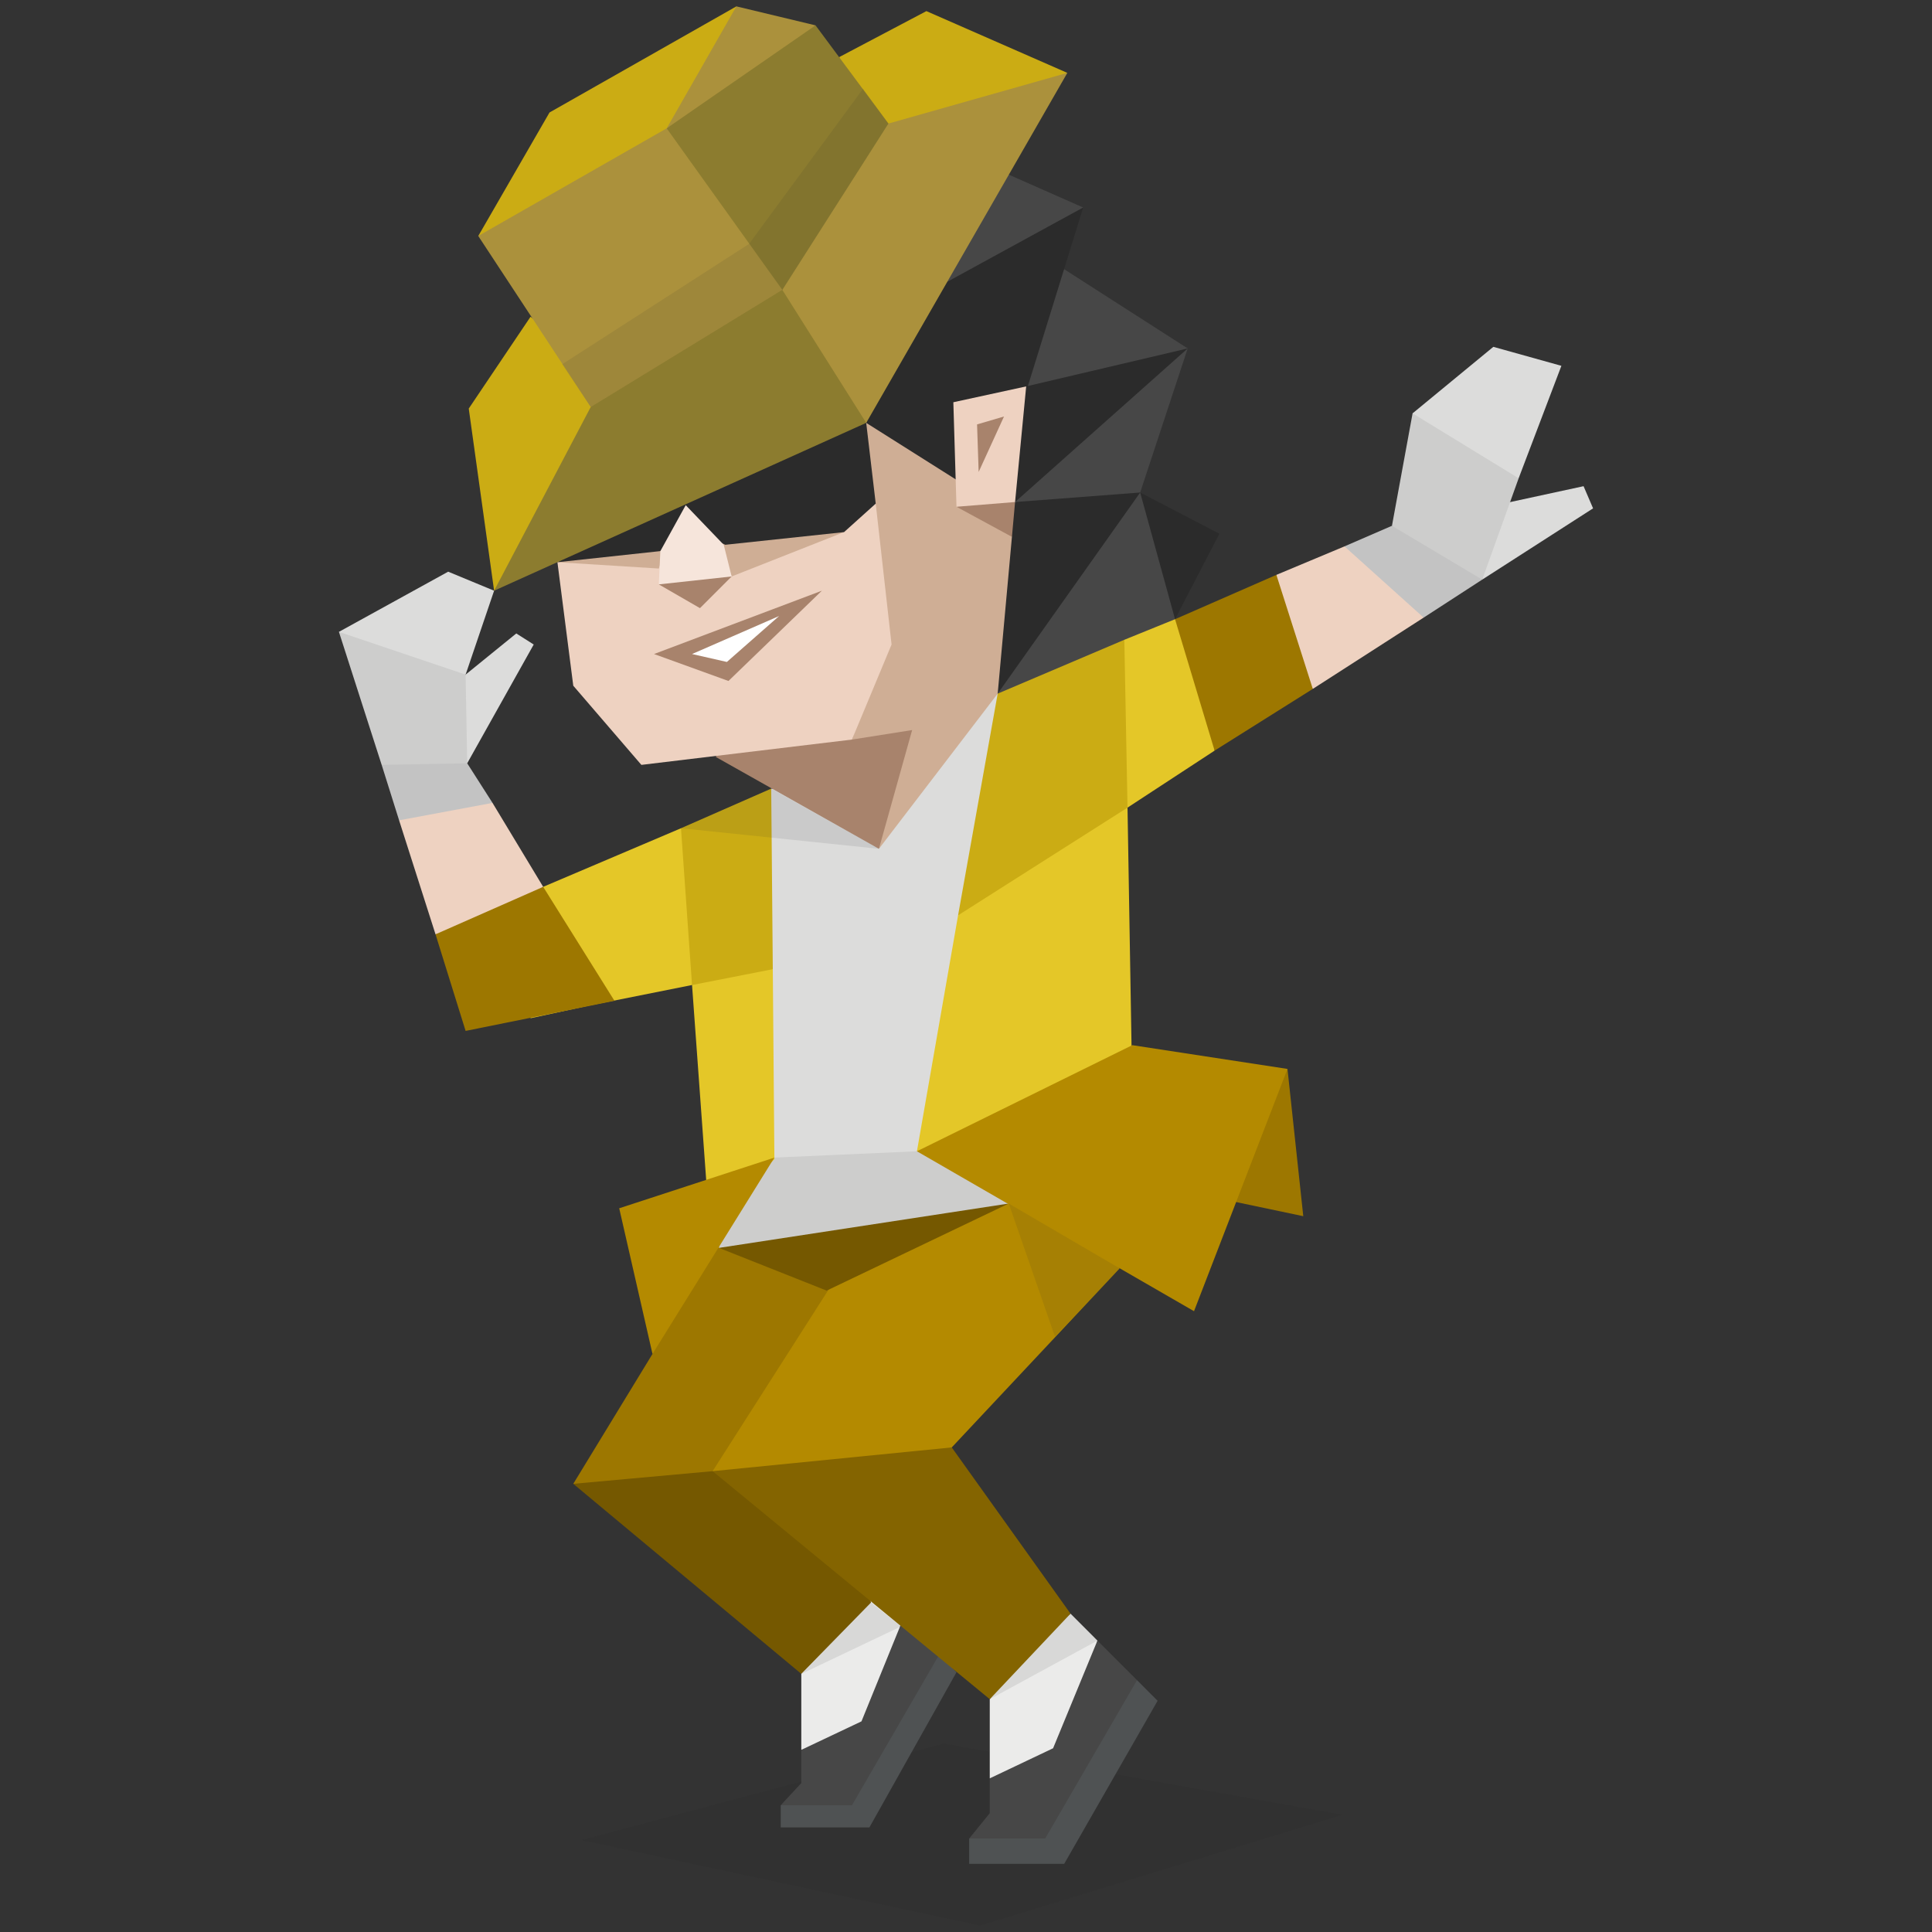<svg id="Layer_1" data-name="Layer 1" xmlns="http://www.w3.org/2000/svg" viewBox="0 0 400 400"><rect x="0" y="0" width="400" height="400" fill="#333333" stroke="none"/><defs><style>.cls-1,.cls-22,.cls-9{fill:#2b2b2b;}.cls-1{fill-opacity:0.15;}.cls-2{fill:#ebebea;}.cls-3{fill:#474747;}.cls-4{fill:#4f5253;}.cls-5{fill:#9d7700;}.cls-6{fill:#755800;}.cls-7{fill:#dcdcdb;}.cls-8{fill:#e4c728;}.cls-10{fill:#b48a00;}.cls-11{fill:#846400;}.cls-12{fill:#cdcdcc;}.cls-13{fill:#cbac14;}.cls-14{fill:#eed2c1;}.cls-15{fill:#c3c3c3;}.cls-16{fill:#a8836c;}.cls-17{fill:#cfae95;}.cls-18{fill:#f6e5db;}.cls-19{fill:#fff;}.cls-20{fill:#8c7c2f;}.cls-21{fill:#ab913c;}.cls-22{fill-opacity:0.1;}</style></defs><title>explorers_ISFP_famous_real_michael_jackson</title><g id="Layer_1-2" data-name="Layer_1"><polygon class="cls-1" points="120.33 380.98 202.95 398.68 278.03 375.73 195.41 360.98 120.33 380.98"/><polygon class="cls-2" points="169.18 334.09 181.31 330.16 186.89 335.4 180.99 360.32 165.9 362.29 165.9 346.55 169.18 334.09"/><polygon class="cls-3" points="186.89 335.4 178.36 356.39 165.9 362.29 165.9 369.17 161.64 373.76 165.25 375.73 180.99 375.73 193.77 348.85 194.43 342.62 186.89 335.4"/><polygon class="cls-4" points="161.64 373.76 161.64 378.35 180 378.35 198.03 346.22 194.43 342.62 176.39 373.76 161.64 373.76"/><polygon class="cls-5" points="244.92 246.56 266.56 221.31 269.83 251.8 244.92 246.56"/><polygon class="cls-5" points="146.23 256.06 187.87 248.85 146.89 310.81 118.69 307.21 135.09 280.32 138.03 269.83 146.23 256.06"/><polygon class="cls-6" points="118.69 307.21 165.9 346.55 180.33 331.8 179.34 327.21 156.4 306.23 147.54 304.59 118.69 307.21"/><polygon class="cls-7" points="106.89 131.15 96.4 139.67 89.19 150.82 96.73 158.03 110.5 133.44 106.89 131.15"/><polygon class="cls-8" points="112.46 183.61 140.99 171.48 146.89 177.05 148.2 198.03 143.28 203.94 121.97 208.19 109.84 210.82 112.46 183.61"/><polygon class="cls-3" points="245.9 72.14 220.33 55.74 211.15 63.94 211.15 83.28 225.57 79.35 245.9 72.14"/><polygon class="cls-3" points="236.06 101.97 245.9 72.14 224.92 83.28 204.26 106.23 222.62 106.56 236.06 101.97"/><polygon class="cls-9" points="212.46 80 208.52 89.19 210.16 103.94 245.9 72.14 212.46 80"/><polygon class="cls-9" points="236.06 101.97 210.16 103.94 203.61 119.67 206.56 143.61 221.64 134.76 232.46 114.1 236.06 101.97"/><polygon class="cls-3" points="240.98 133.77 243.28 128.2 243.28 113.12 236.06 101.97 206.56 143.61 216.72 144.26 240.98 133.77"/><polygon class="cls-9" points="252.46 110.5 236.06 101.97 243.28 128.2 252.46 110.5"/><polygon class="cls-7" points="327.86 100.66 308.19 104.92 306.88 120 329.83 105.25 327.86 100.66"/><polygon class="cls-2" points="210.82 342.94 221.64 334.09 227.21 339.67 220.66 366.22 204.92 368.19 204.92 351.8 210.82 342.94"/><polygon class="cls-10" points="197.05 245.57 218.03 242.29 231.8 262.62 197.05 299.67 173.12 309.5 147.54 304.59 180 253.77 197.05 245.57"/><polygon class="cls-11" points="197.05 299.67 221.64 334.09 204.92 351.8 147.54 304.59 197.05 299.67"/><polygon class="cls-3" points="227.21 339.67 218.03 361.96 204.92 368.19 204.92 375.4 200.66 380.65 204.26 382.29 220.98 382.62 234.1 354.09 235.41 347.86 227.21 339.67"/><polygon class="cls-7" points="159.67 163.28 178.36 165.57 206.56 143.61 209.51 148.2 198.69 236.06 189.84 247.87 174.43 252.78 160.33 249.51 157.05 240.98 156.4 167.54 159.67 163.28"/><polygon class="cls-6" points="177.38 250.49 148.85 258.36 171.15 267.21 208.85 249.18 177.38 250.49"/><polygon class="cls-12" points="148.85 258.36 208.85 249.18 207.54 240.65 189.84 238.36 160.33 239.67 149.18 251.15 148.85 258.36"/><polygon class="cls-13" points="140.99 171.48 143.28 203.94 152.46 215.41 160 200.66 159.67 163.28 140.99 171.48"/><polygon class="cls-8" points="143.28 203.94 160 200.66 160.33 240 152.79 247.54 146.23 244.59 143.28 203.94"/><polygon class="cls-13" points="233.44 167.21 225.57 180.66 206.88 192.13 198.36 189.51 206.56 143.61 232.78 132.46 240.65 147.87 233.44 167.21"/><polygon class="cls-8" points="233.44 167.21 198.36 189.51 189.84 238.36 205.25 240.33 234.43 225.9 233.44 167.21"/><polygon class="cls-14" points="294.75 127.87 290.81 116.07 278.36 113.12 264.26 119.02 261.96 131.48 271.8 142.63 294.75 127.87"/><polygon class="cls-8" points="232.78 132.46 233.44 167.21 251.47 155.41 252.78 139.02 243.28 128.2 232.78 132.46"/><polygon class="cls-5" points="271.8 142.63 264.26 119.02 243.28 128.2 251.47 155.41 271.8 142.63"/><polygon class="cls-15" points="278.36 113.12 294.75 127.87 306.88 120 302.29 107.87 288.19 108.86 278.36 113.12"/><polygon class="cls-12" points="292.46 85.58 288.19 108.86 306.88 120 314.42 99.02 308.52 82.95 292.46 85.58"/><polygon class="cls-7" points="323.27 75.74 314.42 99.02 292.46 85.58 309.18 71.81 323.27 75.74"/><polygon class="cls-14" points="82.63 169.84 88.86 164.92 101.97 166.23 112.46 183.61 105.25 191.48 90.17 193.44 82.63 169.84"/><polygon class="cls-5" points="127.22 207.21 112.46 183.61 90.17 193.44 96.4 213.44 127.22 207.21"/><polygon class="cls-15" points="101.97 166.23 96.73 158.03 83.61 150.17 79.02 158.36 82.63 169.84 101.97 166.23"/><polygon class="cls-12" points="79.02 158.36 96.73 158.03 96.4 139.67 86.89 129.84 70.17 130.82 79.02 158.36"/><polygon class="cls-16" points="181.97 175.74 148.2 156.72 150.82 152.46 188.53 147.87 193.77 151.81 181.97 175.74"/><polygon class="cls-17" points="206.56 143.61 181.97 175.74 188.85 151.15 176.39 153.12 181.64 138.69 175.41 83.28 181.97 80.33 203.28 98.69 209.51 111.15 206.56 143.61"/><polygon class="cls-14" points="115.41 116.4 118.69 141.97 132.79 158.36 176.39 153.12 184.59 133.44 181.31 104.27 174.1 104.92 121.97 109.18 115.41 116.4"/><polygon class="cls-17" points="115.41 116.4 136.4 117.71 138.69 110.82 115.41 116.4"/><polygon class="cls-17" points="147.54 110.17 151.48 119.35 174.75 110.17 147.54 110.17"/><polygon class="cls-9" points="181.31 104.27 174.75 110.17 150.17 112.79 141.97 109.18 136.72 114.1 115.41 116.4 128.2 107.54 173.44 86.23 179.34 87.55 181.31 104.27"/><polygon class="cls-16" points="136.4 120.99 143.61 118.36 151.48 119.35 144.92 125.91 136.4 120.99"/><polygon class="cls-18" points="141.97 104.59 136.72 114.1 136.4 120.99 151.48 119.35 149.84 112.79 141.97 104.59"/><polygon class="cls-16" points="135.41 135.41 170.16 122.3 150.82 140.99 135.41 135.41"/><polygon class="cls-19" points="143.28 135.41 161.31 127.54 150.49 137.05 143.28 135.41"/><polygon class="cls-9" points="198.03 99.35 179.34 87.55 183.28 62.3 198.36 50.17 201.64 56.73 202.29 87.87 198.03 99.35"/><polygon class="cls-3" points="224.26 42.96 212.13 54.76 196.07 58.37 201.97 33.12 224.26 42.96"/><polygon class="cls-3" points="212.46 76.73 216.72 63.94 214.43 56.07 196.07 55.09 212.46 76.73"/><polygon class="cls-9" points="224.26 42.96 196.07 58.37 197.38 83.28 204.92 85.25 212.79 80 224.26 42.96"/><polygon class="cls-16" points="198.03 104.92 209.51 111.15 210.16 103.94 205.57 101.31 198.03 104.92"/><polygon class="cls-14" points="197.38 83.28 198.03 104.92 210.16 103.94 212.46 80 197.38 83.28"/><polygon class="cls-16" points="202.29 87.87 202.62 97.71 207.87 86.23 202.29 87.87"/><polygon class="cls-13" points="109.84 65.58 97.05 84.59 102.3 122.3 109.84 112.46 124.92 87.55 121.31 74.43 109.84 65.58"/><polygon class="cls-20" points="122.3 84.27 102.3 122.3 179.34 87.55 177.71 77.71 167.54 60.99 162.62 51.48 126.23 75.74 122.3 84.27"/><polygon class="cls-21" points="99.02 48.86 122.3 84.27 161.97 60.01 162.62 51.48 145.58 28.53 140.66 22.3 123.28 29.19 109.51 38.7 99.02 48.86"/><polygon class="cls-21" points="181.31 21.97 164.92 47.55 161.97 60.01 179.34 87.55 220.98 15.09 194.75 15.74 181.31 21.97"/><polygon class="cls-13" points="173.77 11.81 175.74 25.58 183.94 25.58 220.98 15.09 191.8 2.3 173.77 11.81"/><polygon class="cls-20" points="138.03 26.57 153.44 12.14 168.85 5.25 183.94 25.58 161.97 60.01 138.03 26.57"/><polygon class="cls-13" points="113.77 23.29 99.02 48.86 138.03 26.57 152.46 9.19 152.46 1.32 113.77 23.29"/><polygon class="cls-21" points="168.85 5.25 152.46 1.32 138.03 26.57 168.85 5.25"/><polygon class="cls-7" points="70.17 130.82 96.4 139.67 102.3 122.3 92.79 118.36 70.17 130.82"/><polygon class="cls-10" points="128.2 250.16 135.09 280.32 160.33 239.67 128.2 250.16"/><polygon class="cls-10" points="247.21 271.47 189.84 238.36 234.43 216.39 266.56 221.31 247.21 271.47"/><path class="cls-22" d="M141,171.48l41,4.26-22.3-12.46ZM204.92,351.8l22.29-12.13-5.57-5.58Zm-39-5.25,20.66-9.83-6.23-4.92ZM116.4,75.41h0L155.08,50.5l23.61-32.13,5.25,7.21L162,60,122.3,84.27l-5.9-8.86Zm92.45,173.77h0l23,13.44-13.44,14.1Z"/><polygon class="cls-4" points="200.66 380.65 200.66 385.89 220.33 385.89 239.67 352.13 235.41 347.86 216.39 380.65 200.66 380.65"/></g></svg>